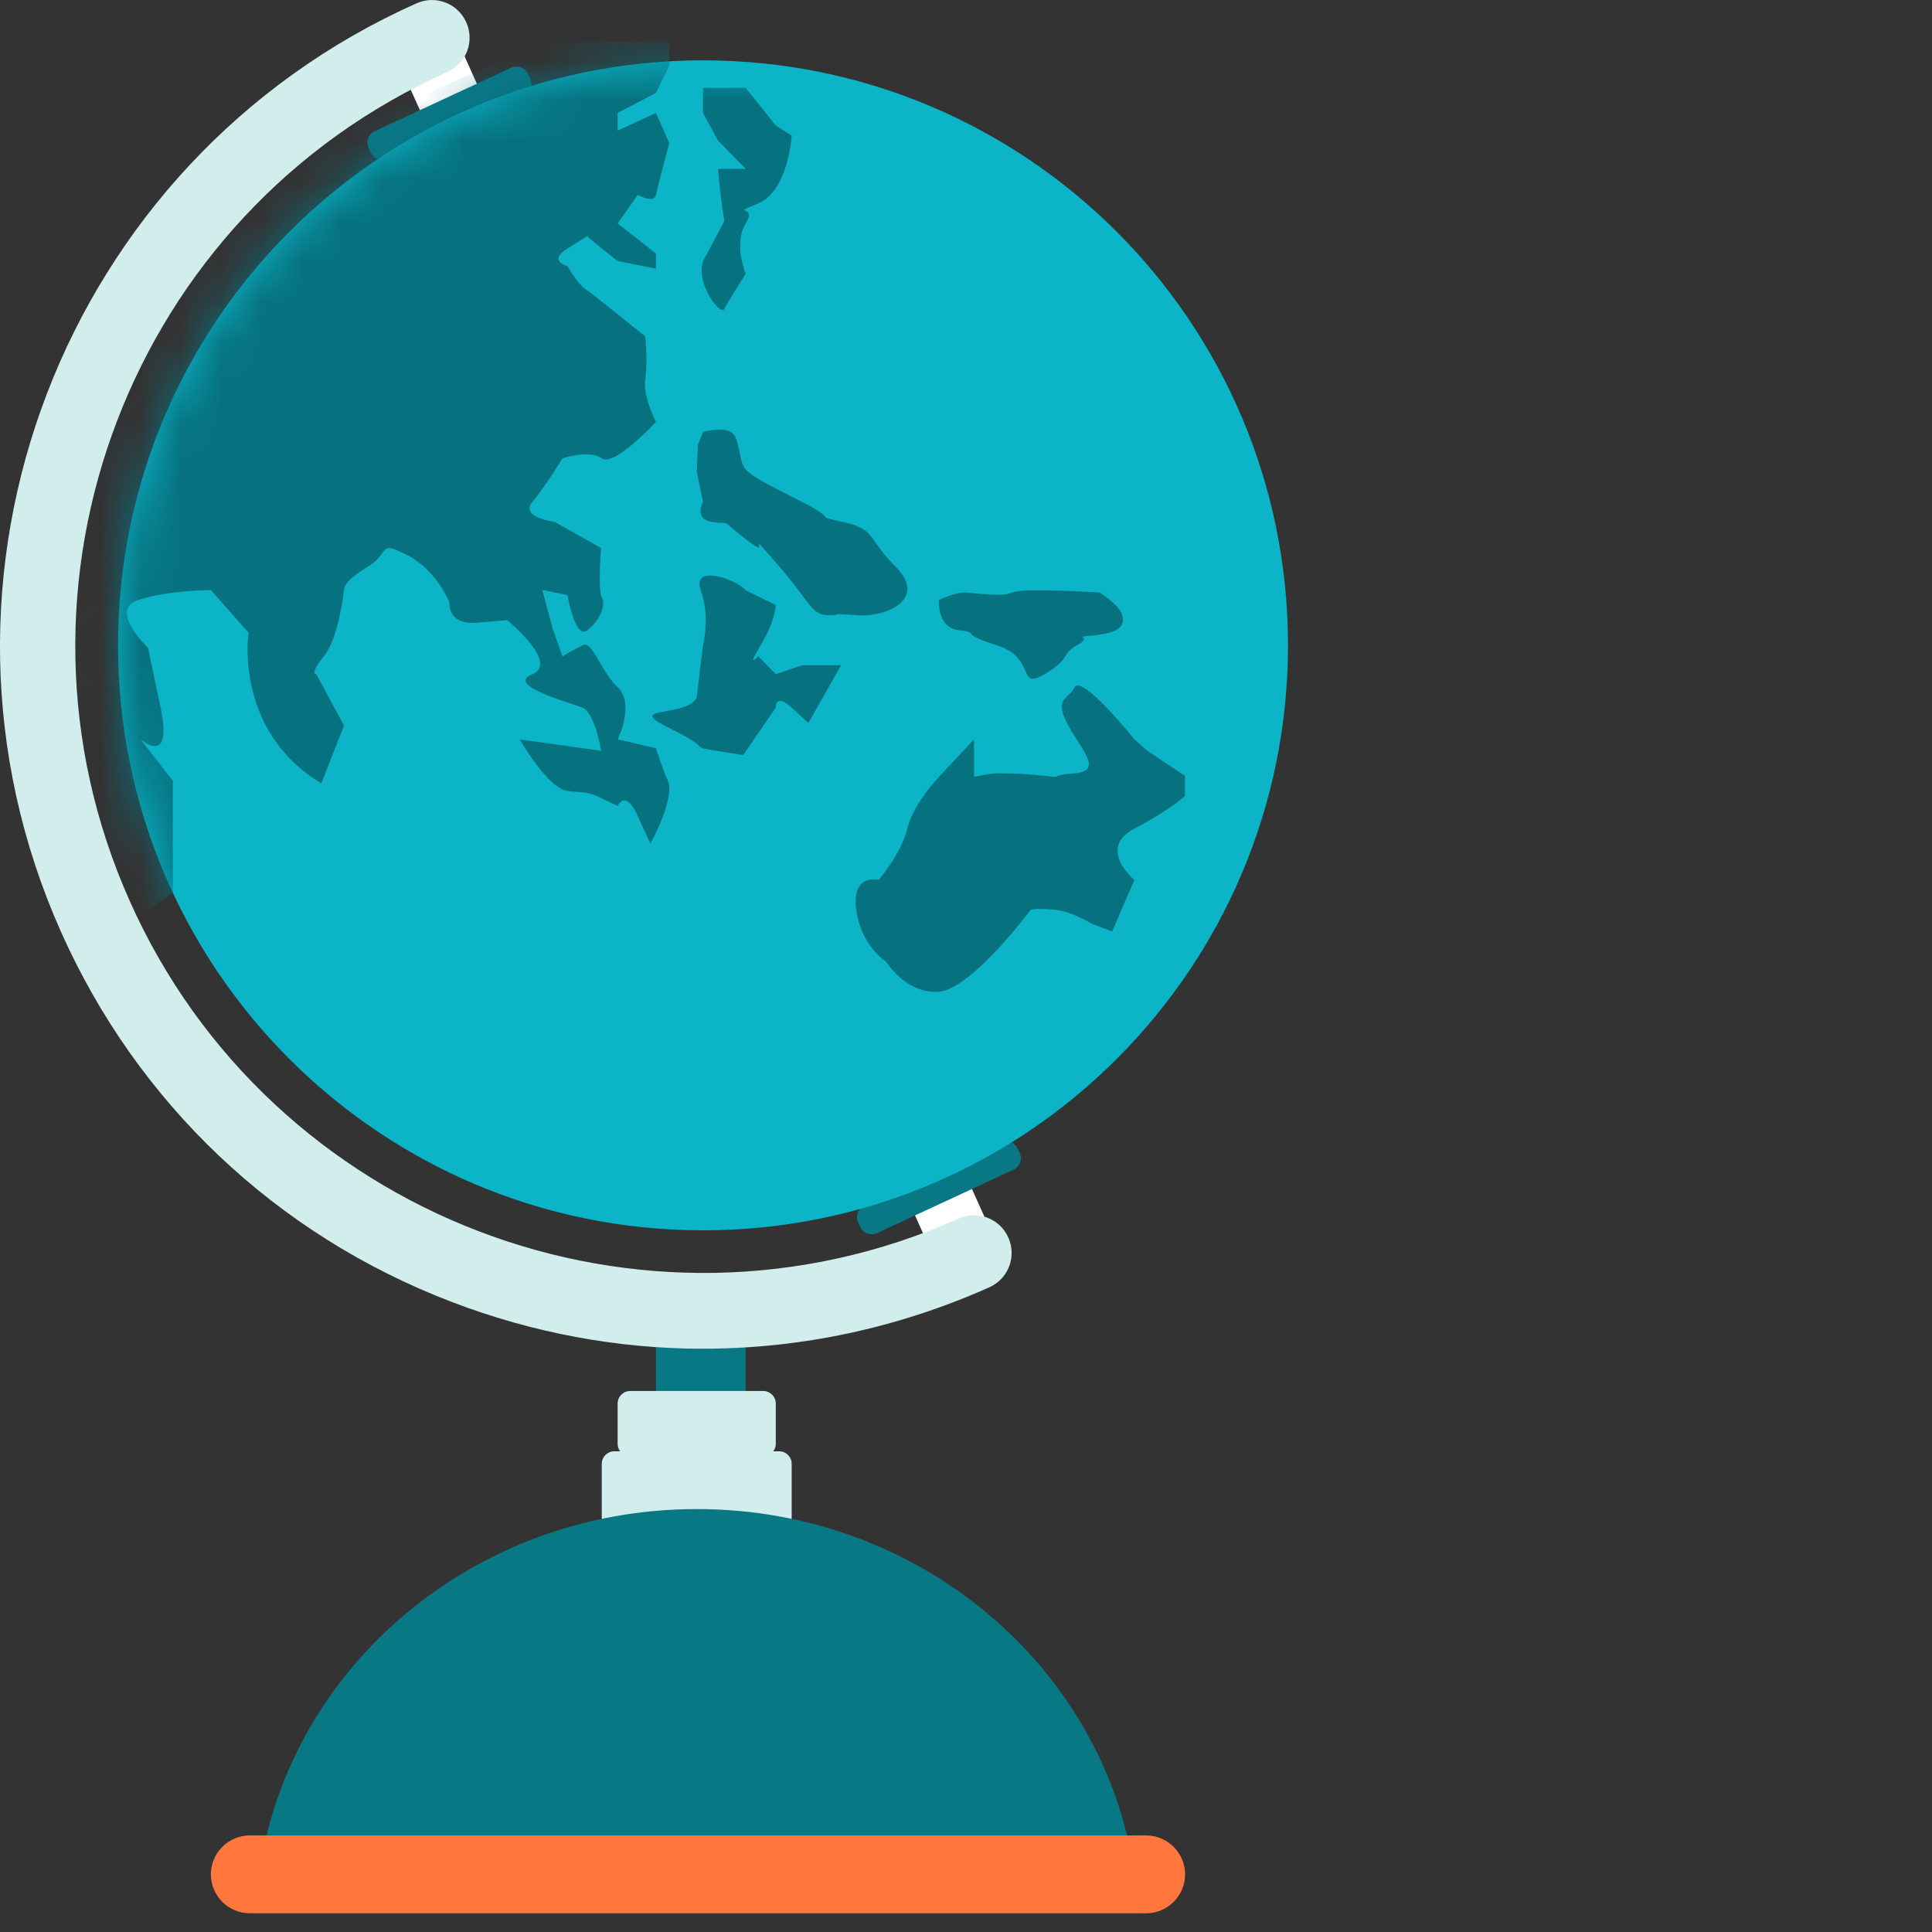 <svg width="48" height="48" viewBox="0 0 48 48" fill="none" xmlns="http://www.w3.org/2000/svg">
<rect x="0" y="0" width="48" height="48" fill="#333333" stroke="none"/>
<path d="M11.24 0.724L9.816 1.361L23.491 31.888L24.914 31.25L11.24 0.724Z" fill="white"/>
<path d="M13.02 2.361L9.626 3.938C9.47 4.01 9.284 3.943 9.211 3.787L9.158 3.674C9.086 3.518 9.153 3.333 9.309 3.259L12.704 1.682C12.86 1.611 13.045 1.678 13.119 1.834L13.172 1.946C13.243 2.102 13.176 2.288 13.02 2.361Z" fill="#097885"/>
<path d="M25.183 29.059L21.789 30.636C21.633 30.708 21.447 30.641 21.374 30.485L21.321 30.372C21.249 30.216 21.316 30.031 21.472 29.957L24.866 28.38C25.022 28.308 25.208 28.376 25.281 28.532L25.334 28.644C25.406 28.8 25.339 28.986 25.183 29.059Z" fill="#097885"/>
<path d="M18.213 32.525H16.608C16.436 32.525 16.296 32.665 16.296 32.837V37.305C16.296 37.477 16.436 37.617 16.608 37.617H18.213C18.386 37.617 18.526 37.477 18.526 37.305V32.837C18.526 32.665 18.386 32.525 18.213 32.525Z" fill="#097885"/>
<path d="M18.962 34.559H15.657C15.484 34.559 15.345 34.698 15.345 34.871V35.869C15.345 36.041 15.484 36.181 15.657 36.181H18.962C19.134 36.181 19.274 36.041 19.274 35.869V34.871C19.274 34.698 19.134 34.559 18.962 34.559Z" fill="#D1EEED"/>
<path d="M19.357 36.057H15.264C15.091 36.057 14.951 36.196 14.951 36.369V38.613C14.951 38.786 15.091 38.925 15.264 38.925H19.357C19.529 38.925 19.669 38.786 19.669 38.613V36.369C19.669 36.196 19.529 36.057 19.357 36.057Z" fill="#D1EEED"/>
<path d="M17.31 37.492C11.755 37.492 7.165 41.442 6.435 46.568H28.188C27.456 41.442 22.867 37.492 17.312 37.492H17.31Z" fill="#097885"/>
<path d="M17.466 30.567C25.493 30.567 32 24.06 32 16.033C32 8.006 25.493 1.499 17.466 1.499C9.44 1.499 2.933 8.006 2.933 16.033C2.933 24.06 9.44 30.567 17.466 30.567Z" fill="#0CB4C7"/>
<mask id="mask0_523_300" style="mask-type:luminance" maskUnits="userSpaceOnUse" x="2" y="1" width="31" height="30">
<path d="M17.466 30.567C25.493 30.567 32 24.06 32 16.033C32 8.006 25.493 1.499 17.466 1.499C9.44 1.499 2.933 8.006 2.933 16.033C2.933 24.06 9.44 30.567 17.466 30.567Z" fill="white"/>
</mask>
<g mask="url(#mask0_523_300)">
<path d="M4.294 22.183V19.4L3.492 18.369C3.492 18.369 4.303 19.074 3.991 17.584L3.679 16.095C3.679 16.095 2.681 15.159 3.43 14.909C4.179 14.66 5.239 14.66 5.239 14.66L6.175 15.72C6.175 15.72 5.801 18.152 7.985 19.463L8.546 18.028L7.86 16.75C7.86 16.75 7.673 16.767 8.047 16.305C8.422 15.844 8.546 14.66 8.546 14.66C8.546 14.66 8.49 14.473 9.111 14.098C9.732 13.724 9.358 13.412 10.106 13.786C10.855 14.161 11.167 14.972 11.167 14.972C11.167 14.972 11.105 15.533 11.853 15.471L12.602 15.409C12.602 15.409 13.906 16.472 13.223 16.752C12.54 17.031 14.162 17.452 14.474 17.584C14.786 17.717 14.934 18.653 14.934 18.653L12.914 18.369C12.914 18.369 13.601 19.587 14.1 19.65C14.599 19.712 14.56 19.65 14.953 19.837L15.346 20.024C15.346 20.024 15.533 19.587 15.845 20.274L16.157 20.96C16.157 20.96 16.781 19.837 16.594 19.4C16.407 18.963 16.298 18.589 16.298 18.589L15.346 18.368C15.346 18.368 15.783 17.496 15.346 17.074C14.909 16.655 14.722 15.906 14.473 16.031C14.223 16.156 13.973 16.305 13.973 16.305L13.724 15.594L13.474 14.658L14.098 14.783C14.098 14.783 14.285 15.906 14.597 15.656C14.909 15.407 15.057 15.033 14.953 14.845C14.847 14.658 14.934 13.616 14.934 13.616L13.788 12.97C13.788 12.97 12.909 12.85 13.223 12.476C13.538 12.101 13.975 11.387 13.975 11.387C13.975 11.387 14.646 11.167 14.953 11.387C15.26 11.607 16.298 10.481 16.298 10.481C16.298 10.481 15.97 9.857 16.032 9.42C16.095 8.983 16.032 8.359 16.032 8.359C16.032 8.359 14.722 7.298 14.535 7.174C14.348 7.049 14.098 6.612 14.098 6.612C14.098 6.612 13.599 6.487 14.098 6.175L14.597 5.863C14.597 5.863 14.558 5.863 14.953 6.175L15.346 6.487L16.298 6.674V6.3L15.346 5.551L15.845 4.842C15.845 4.842 16.251 5.068 16.298 4.842C16.345 4.615 16.628 3.555 16.628 3.555L16.298 2.806L15.346 3.243V2.806L16.298 2.307L16.628 1.628V1.04H13.474L1.294 6.486C1.294 6.486 -2.495 14.036 -2.434 14.223C-2.373 14.41 0.739 23.08 0.931 23.767C1.123 24.453 4.294 22.182 4.294 22.182V22.183Z" fill="#067280"/>
<path d="M17.466 2.808L17.84 3.494L18.527 4.196H17.84C17.903 4.991 17.997 5.491 17.997 5.491L17.466 6.489C17.279 7.051 17.903 7.862 17.997 7.675C18.09 7.487 18.527 6.801 18.527 6.801C18.527 6.801 18.215 6.052 18.527 5.553C18.839 5.054 18.09 5.366 18.839 5.054C19.588 4.742 19.669 3.369 19.669 3.369L19.276 3.12L18.527 2.184H17.466V2.808Z" fill="#067280"/>
<path d="M17.341 11.042L17.31 11.729L17.466 12.47C17.466 12.47 17.216 12.905 17.715 12.972C18.215 13.039 17.825 12.852 18.55 13.413C19.275 13.975 18.402 12.977 19.275 13.975C20.149 14.973 20.149 15.285 20.586 15.285C21.023 15.285 20.467 15.223 21.275 15.285C22.083 15.348 23.019 14.848 22.27 14.1C21.522 13.351 21.771 13.156 20.96 12.972C20.149 12.789 20.892 12.961 19.927 12.47C18.963 11.978 18.714 11.853 18.527 11.666C18.34 11.479 18.402 10.855 18.152 10.73C17.903 10.605 17.466 10.73 17.466 10.73L17.341 11.042Z" fill="#067280"/>
<path d="M27.322 14.722C27.322 14.722 25.387 14.597 25.138 14.722C24.888 14.847 24.202 14.722 23.952 14.722C23.703 14.722 23.328 14.909 23.328 14.909C23.328 14.909 23.266 15.596 23.827 15.658C24.389 15.721 23.765 15.721 24.763 16.032C25.762 16.345 25.262 17.159 25.949 16.752C26.635 16.345 26.323 16.282 26.76 16.032C27.197 15.783 26.573 15.845 27.197 15.783C27.821 15.721 27.946 15.544 27.883 15.289C27.821 15.034 27.322 14.722 27.322 14.722Z" fill="#067280"/>
<path d="M28.186 18.369C28.186 18.369 26.885 16.748 26.698 17.076C26.511 17.404 26.198 17.343 26.511 17.965C26.823 18.589 27.447 19.151 26.698 19.213C25.949 19.275 26.511 19.338 25.949 19.275C25.387 19.213 24.951 19.213 24.763 19.213C24.576 19.213 24.199 19.302 24.199 19.302V18.369L23.327 19.302C23.327 19.302 22.692 19.962 22.542 20.586C22.392 21.21 21.831 21.86 21.831 21.86C21.831 21.86 21.151 21.686 21.272 22.601C21.394 23.517 22.018 23.896 22.018 23.896C22.018 23.896 22.512 24.702 23.325 24.64C24.138 24.578 25.61 22.601 25.61 22.601C25.61 22.601 25.76 22.559 26.197 22.601C26.634 22.643 27.133 22.955 27.133 22.955L27.632 23.142L28.184 21.86C28.184 21.86 27.241 21.083 28.184 20.586C29.128 20.087 29.44 19.775 29.44 19.775V19.275L28.504 18.651L28.184 18.368L28.186 18.369Z" fill="#067280"/>
<path d="M18.525 14.666C18.338 14.41 17.169 13.987 17.41 14.666C17.652 15.344 17.464 16.031 17.464 16.031L17.308 17.336C17.028 17.838 15.476 17.526 16.627 18.088C17.776 18.65 17.09 18.537 17.776 18.65L18.463 18.76L19.274 17.581C19.274 17.581 19.25 17.199 19.667 17.581L20.085 17.963L20.896 16.528H19.926L19.274 16.748L18.837 16.304C18.837 16.304 18.525 16.653 18.899 16.029C19.274 15.405 19.274 15.031 19.274 15.031L18.525 14.664V14.666Z" fill="#067280"/>
</g>
<path d="M28.474 47.535H6.206C5.674 47.535 5.239 47.1 5.239 46.568C5.239 46.036 5.674 45.601 6.206 45.601H28.476C29.008 45.601 29.443 46.036 29.443 46.568C29.443 47.1 29.008 47.535 28.476 47.535H28.474Z" fill="#FF773D"/>
<path d="M17.472 33.509C15.362 33.509 13.248 33.122 11.217 32.344C6.86 30.675 3.414 27.41 1.514 23.148C-2.409 14.353 1.555 4.005 10.35 0.082C10.821 -0.129 11.375 0.082 11.585 0.556C11.796 1.028 11.585 1.581 11.111 1.791C3.258 5.295 -0.281 14.533 3.223 22.385C6.725 30.238 15.964 33.777 23.817 30.274C24.289 30.063 24.843 30.274 25.052 30.748C25.263 31.221 25.052 31.773 24.578 31.983C22.302 32.999 19.889 33.508 17.469 33.508L17.472 33.509Z" fill="#D1EEED"/>
</svg>